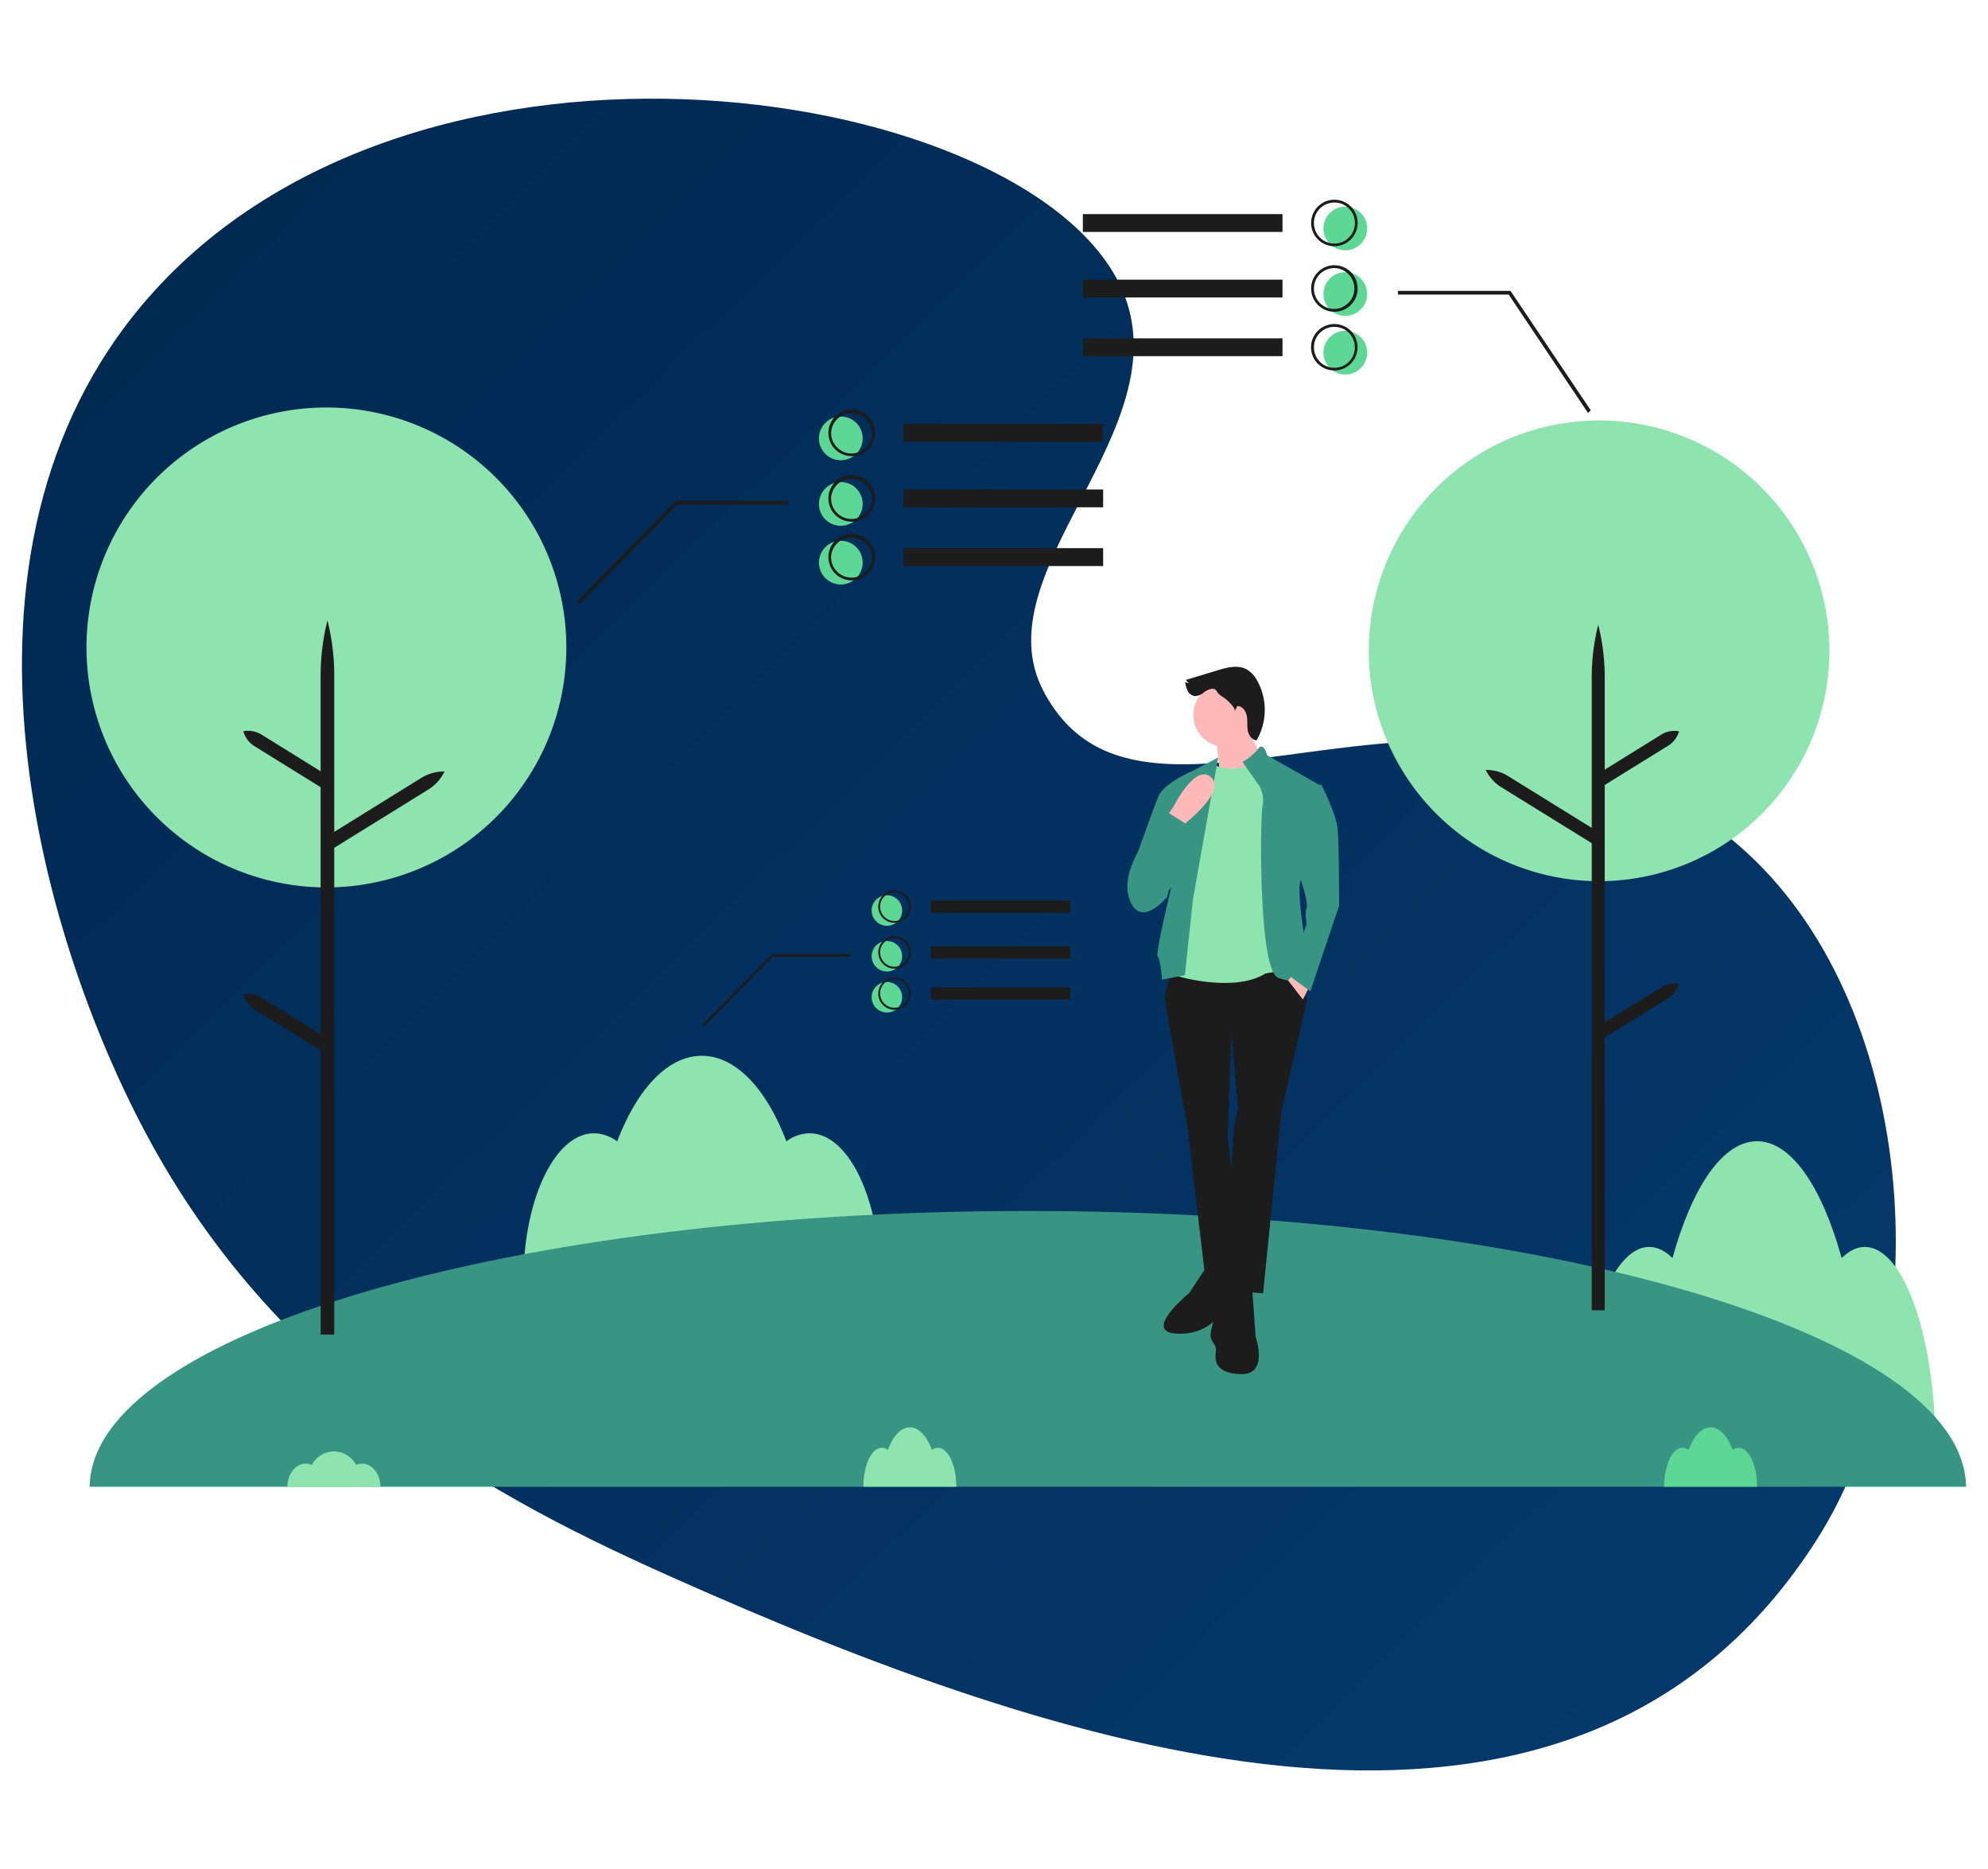 <svg xmlns="http://www.w3.org/2000/svg" xmlns:xlink="http://www.w3.org/1999/xlink" viewBox="0 0 584 549"><defs><style>.cls-1{fill:url(#linear-gradient);}.cls-2{fill:#8de4af;}.cls-3{fill:#389583;}.cls-4{fill:#1c1c1c;}.cls-5{fill:#5cd894;}.cls-6{fill:#ffb8b8;}</style><linearGradient id="linear-gradient" x1="-498.18" y1="-1036.17" x2="-60.28" y2="-1483.46" gradientTransform="matrix(1, 0, 0, -1, 539.01, -979.6)" gradientUnits="userSpaceOnUse"><stop offset="0" stop-color="#012952"/><stop offset="1" stop-color="#05386b"/></linearGradient></defs><title>environment_impact</title><g id="Layer_2" data-name="Layer 2"><path class="cls-1" d="M208.68,468.22C159,446.5,89.12,414.84,46,338.61,12,278.46-21.34,162.39,43.09,88,123-4.3,303.35,25,329.65,85.11c17.9,41-41.88,82.78-23,118.11,30.59,57.4,124.63-28.27,206.83,47.53C564,297.43,570.1,395.23,533.59,452.42,464.5,560.52,323.16,518.21,208.68,468.22Z"/><path class="cls-2" d="M547.82,366.25c-2.39,0-4.67,1.16-6.81,3.26-5.79-20.88-14.77-34.31-24.85-34.31s-19.06,13.43-24.85,34.31c-2.13-2.1-4.42-3.26-6.8-3.26-11.46,0-20.74,26.4-20.74,59H568.56C568.56,392.65,559.27,366.25,547.82,366.25Z"/><path class="cls-2" d="M237.82,332.87a11.58,11.58,0,0,0-6.81,2.39c-5.79-15.31-14.77-25.15-24.85-25.15S187.1,320,181.31,335.26a11.58,11.58,0,0,0-6.8-2.39c-11.46,0-20.74,19.37-20.74,43.26H258.56C258.56,352.24,249.27,332.87,237.82,332.87Z"/><path class="cls-3" d="M577.55,436.69H26.33c.5-44.77,123.71-81,275.61-81S577.06,391.92,577.55,436.69Z"/><path class="cls-2" d="M95.91,260.65a70.48,70.48,0,1,0-70.5-70.48A70.5,70.5,0,0,0,95.91,260.65Z"/><path class="cls-4" d="M98.19,392h-4V198.37a66.65,66.65,0,0,1,2-16.16,66.65,66.65,0,0,1,2,16.16Z"/><path class="cls-4" d="M96.42,250.11l-2.09-3.38,29.44-18.25a12.7,12.7,0,0,1,6.81-1.88,12.56,12.56,0,0,1-4.71,5.27Z"/><path class="cls-4" d="M95,231.72l2.09-3.38L76.87,215.79a7.55,7.55,0,0,0-5.39-1,7.55,7.55,0,0,0,3.29,4.38Z"/><path class="cls-4" d="M95,309l2.09-3.38L76.87,293.09a7.55,7.55,0,0,0-5.39-1,7.55,7.55,0,0,0,3.29,4.38Z"/><path class="cls-2" d="M469.77,258.82a67.66,67.66,0,1,0-67.68-67.66A67.67,67.67,0,0,0,469.77,258.82Z"/><path class="cls-4" d="M467.59,384.85h3.82V199a64,64,0,0,0-1.91-15.52A64,64,0,0,0,467.59,199Z"/><path class="cls-4" d="M469.28,248.7l2-3.25L443,227.94a12.06,12.06,0,0,0-6.54-1.8,12.05,12.05,0,0,0,4.52,5.05Z"/><path class="cls-4" d="M470.61,231.05l-2-3.25,19.45-12.05a7.29,7.29,0,0,1,5.18-.95,7.25,7.25,0,0,1-3.16,4.2Z"/><path class="cls-4" d="M470.61,305.25l-2-3.24L488.05,290a7.25,7.25,0,0,1,5.18-1,7.22,7.22,0,0,1-3.16,4.2Z"/><path class="cls-2" d="M106.34,429.9a4.49,4.49,0,0,0-1.77.37,7.27,7.27,0,0,0-12.94,0,4.54,4.54,0,0,0-1.78-.37c-3,0-5.4,3-5.4,6.79h27.29C111.74,432.94,109.32,429.9,106.34,429.9Z"/><path class="cls-2" d="M275.53,425.25a3,3,0,0,0-1.77.63c-1.51-4.05-3.85-6.65-6.47-6.65s-5,2.6-6.47,6.65a3,3,0,0,0-1.78-.63c-3,0-5.4,5.12-5.4,11.44h27.29C280.93,430.37,278.51,425.25,275.53,425.25Z"/><path class="cls-5" d="M510.76,425.25a3,3,0,0,0-1.77.63c-1.51-4.05-3.85-6.65-6.47-6.65s-5,2.6-6.48,6.65a3,3,0,0,0-1.77-.63c-3,0-5.4,5.12-5.4,11.44h27.29C516.16,430.37,513.74,425.25,510.76,425.25Z"/><path class="cls-4" d="M364.54,321.71l-.87,4.12L362.59,330l-3.47,49,11.92.87,5.42-53.52-.87-2.81Z"/><path class="cls-4" d="M354.35,372.2l-5,7.58s-13.87,11.27-3.9,11.92S359.12,385,359.12,385s3.47-1.08,3.9-2.17-.87-10.61-.87-10.61Z"/><path class="cls-4" d="M360,378.05s-5,12.56-4.34,14.73,1.73,2.17,1.52,4.12-.87,6.5,7.37,6.71,4.33-10.83,4.33-10.83l-1.08-14.73Z"/><path class="cls-4" d="M344.81,285.1s-3,5.2-2.6,8.45,6.72,38.13,6.72,38.13l5,42.47,11.05-.87-4.33-39.22,1.08-31.2,1.95,23,12.79.43L384,293.55s-5.63-9.1-6.72-9.75S344.81,285.1,344.81,285.1Z"/><path class="cls-6" d="M359.88,219.34a9.32,9.32,0,1,0-9.32-9.32A9.32,9.32,0,0,0,359.88,219.34Z"/><path class="cls-6" d="M357.17,216l1.3,12.35,14.3-2.17L365,211.65Z"/><path class="cls-2" d="M371.69,222.48s-7.37,5.42-14.52,2.38l-10.84,27.52v34.45s16.26,4.77,25.36-.87c0,0,6.5-1.3,7.58-1.08s-3.9-58.72-3.9-58.72Z"/><path class="cls-3" d="M365,223.78l5,7.15a8.62,8.62,0,0,1,.87,5.85c-.65,3.47-1.3,48.75,4.77,50.48a33.2,33.2,0,0,0,10,1.52s-5.42-26-3.47-30.55l6.07-27.3-16-9.1s-1-4.12-2.67-1.84A15.26,15.26,0,0,1,365,223.78Z"/><path class="cls-3" d="M350.45,264.08l7.4-41.6-7.4,3.9S342,229.85,340.26,234s-8.67,23.84-8.67,23.84,1.74,11.91,8.24,6.93,5-7.37,5-7.37-5.63,23-4.76,23.62,1.3,6.72,1.3,6.72l6.71-1.3Z"/><path class="cls-6" d="M342,240.9l2.81-4.12s6.38-12.78,11-8.45-8.6,14.3-8.6,14.3Z"/><path class="cls-6" d="M380.14,285.75,378.41,288l4.33,5.58,1.95-3.9Z"/><path class="cls-4" d="M356.14,202.3a4.94,4.94,0,0,0-2.58,1.15,4,4,0,0,1-2.62,1,2.75,2.75,0,0,1-1.22-.54,2.72,2.72,0,0,1-.84-1,8.34,8.34,0,0,1-.72-2.58l1.08.38-.88-1,9.31-2.82c2.82-.86,6-1.69,8.58-.27a8.38,8.38,0,0,1,3.12,3.4,17.72,17.72,0,0,1-.25,17.44c-1.43-.13-2.36-1.62-2.59-3s0-2.88-.29-4.29-1.36-2.84-2.79-2.79l-.75,1.6c.48-1-2.39-3.54-3.07-4a10.07,10.07,0,0,1-1.67-1.22C357.37,203.06,357.22,202.29,356.14,202.3Z"/><path class="cls-3" d="M342.86,238.51l5.2,3.25-5.2,21.67s-8.23,10.18-11.27,0c-2.54-8.52,7.07-20.23,10.27-23.83C342.48,238.91,342.86,238.51,342.86,238.51Z"/><path class="cls-3" d="M383.18,230.5h5s4.33,8.45,4.77,13,.43,22.53.43,22.53l-8.45,25.13-6.5-4.76,5.42-14.95s-.65-3.25,0-4.77-2-9.32-2.39-9.75S383.18,230.5,383.18,230.5Z"/><path class="cls-4" d="M265.41,129.77h58.65v-5.22H265.41Z"/><path class="cls-4" d="M265.41,149h58.65v-5.23H265.41Z"/><path class="cls-4" d="M265.41,166.26h58.65V161H265.41Z"/><path class="cls-4" d="M170.2,177.49,199,148.19h32.52V147.1h-33l-.16.16-28.93,29.46Z"/><path class="cls-5" d="M247,135.18a6.42,6.42,0,1,0-6.42-6.42A6.41,6.41,0,0,0,247,135.18Z"/><path class="cls-5" d="M247,154.43a6.42,6.42,0,1,0-6.42-6.42A6.42,6.42,0,0,0,247,154.43Z"/><path class="cls-5" d="M247,171.67a6.42,6.42,0,1,0-6.42-6.42A6.42,6.42,0,0,0,247,171.67Z"/><path class="cls-4" d="M243.35,127.16A6.82,6.82,0,0,1,255,122.34a6.9,6.9,0,0,1,1.87,3.49,6.82,6.82,0,1,1-13.51,1.33Zm.8,0a6,6,0,0,0,10.27,4.25,5.93,5.93,0,0,0,1.65-3.08,6,6,0,1,0-11.92-1.17Z"/><path class="cls-4" d="M243.35,146.41a6.83,6.83,0,1,1,2,4.81A6.81,6.81,0,0,1,243.35,146.41Zm.8,0a6,6,0,0,0,1,3.34,6,6,0,0,0,6.17,2.56,6.07,6.07,0,0,0,3.08-1.65,5.93,5.93,0,0,0,1.65-3.08,6,6,0,1,0-11.92-1.17Z"/><path class="cls-4" d="M243.35,163.65A6.82,6.82,0,0,1,255,158.83a6.9,6.9,0,0,1,1.87,3.49,6.82,6.82,0,1,1-13.51,1.33Zm.8,0a6,6,0,0,0,1,3.34,6,6,0,0,0,6.17,2.56,6.07,6.07,0,0,0,3.08-1.65,5.93,5.93,0,0,0,1.65-3.08,6,6,0,1,0-11.92-1.17Z"/><path class="cls-4" d="M376.75,62.89H318.1v5.23h58.65Z"/><path class="cls-4" d="M376.75,82.14H318.1v5.22h58.65Z"/><path class="cls-4" d="M376.75,99.38H318.1v5.23h58.65Z"/><path class="cls-4" d="M466.5,121.29,443.2,86.53H410.68V85.44h33l.16.16,23.47,34.92Z"/><path class="cls-5" d="M395.2,73.53a6.42,6.42,0,1,0-6.42-6.42A6.43,6.43,0,0,0,395.2,73.53Z"/><path class="cls-5" d="M395.2,92.77a6.42,6.42,0,1,0-6.42-6.41A6.42,6.42,0,0,0,395.2,92.77Z"/><path class="cls-5" d="M395.2,110a6.42,6.42,0,1,0-6.42-6.41A6.42,6.42,0,0,0,395.2,110Z"/><path class="cls-4" d="M392,72.32a6.83,6.83,0,1,1,4.82-2A6.81,6.81,0,0,1,392,72.32Zm0-12.83a6,6,0,0,0-3.34,1,6,6,0,0,0-2.56,6.17A6,6,0,0,0,397,68.85a6,6,0,0,0-5-9.36Z"/><path class="cls-4" d="M392,91.57a6.83,6.83,0,1,1,4.82-2A6.81,6.81,0,0,1,392,91.57Zm0-12.83a6,6,0,0,0-5.56,3.71,6.09,6.09,0,0,0-.34,3.48,6,6,0,0,0,4.73,4.72A6,6,0,1,0,392,78.74Z"/><path class="cls-4" d="M392,108.81a6.81,6.81,0,0,1-1.33-13.5,6.74,6.74,0,0,1,3.94.39A6.82,6.82,0,0,1,392,108.81ZM392,96a6,6,0,0,0-5.56,3.71,6.09,6.09,0,0,0-.34,3.48,6,6,0,0,0,4.73,4.72,6,6,0,0,0,6.17-2.56,6,6,0,0,0,1-3.34,6,6,0,0,0-6-6Z"/><path class="cls-4" d="M273.42,268.13h41v-3.65h-41Z"/><path class="cls-4" d="M273.42,281.57h41v-3.65h-41Z"/><path class="cls-4" d="M273.42,293.61h41V290h-41Z"/><path class="cls-4" d="M206.93,301.46,227,281h22.71v-.76h-23l-.11.11-20.21,20.58Z"/><path class="cls-5" d="M260.54,271.91a4.48,4.48,0,1,0-4.48-4.48A4.49,4.49,0,0,0,260.54,271.91Z"/><path class="cls-5" d="M260.54,285.35a4.48,4.48,0,1,0-4.48-4.48A4.49,4.49,0,0,0,260.54,285.35Z"/><path class="cls-5" d="M260.54,297.39a4.48,4.48,0,1,0-4.48-4.48A4.49,4.49,0,0,0,260.54,297.39Z"/><path class="cls-4" d="M258,266.31a4.74,4.74,0,0,1,2.94-4.4,4.77,4.77,0,0,1,5.19,1,4.76,4.76,0,1,1-8.13,3.37Zm.56,0a4.2,4.2,0,0,0,5,4.12,4.3,4.3,0,0,0,2.15-1.15,4.2,4.2,0,1,0-7.17-3Z"/><path class="cls-4" d="M258,279.75a4.82,4.82,0,0,1,.8-2.65,4.76,4.76,0,0,1,8.36,4.47,4.76,4.76,0,0,1-7.77,1.54A4.75,4.75,0,0,1,258,279.75Zm.56,0a4.2,4.2,0,0,0,5,4.12,4.2,4.2,0,0,0,3.3-3.3,4.21,4.21,0,0,0-.24-2.43,4.22,4.22,0,0,0-3.88-2.59,4.2,4.2,0,0,0-4.2,4.2Z"/><path class="cls-4" d="M258,291.79a4.76,4.76,0,1,1,7.41,4,4.82,4.82,0,0,1-2.65.8,4.76,4.76,0,0,1-4.76-4.76Zm.56,0a4.2,4.2,0,0,0,5,4.12,4.2,4.2,0,0,0,3.3-3.3,4.21,4.21,0,0,0-.24-2.43,4.13,4.13,0,0,0-1.55-1.88,4.2,4.2,0,0,0-6.53,3.49Z"/></g></svg>